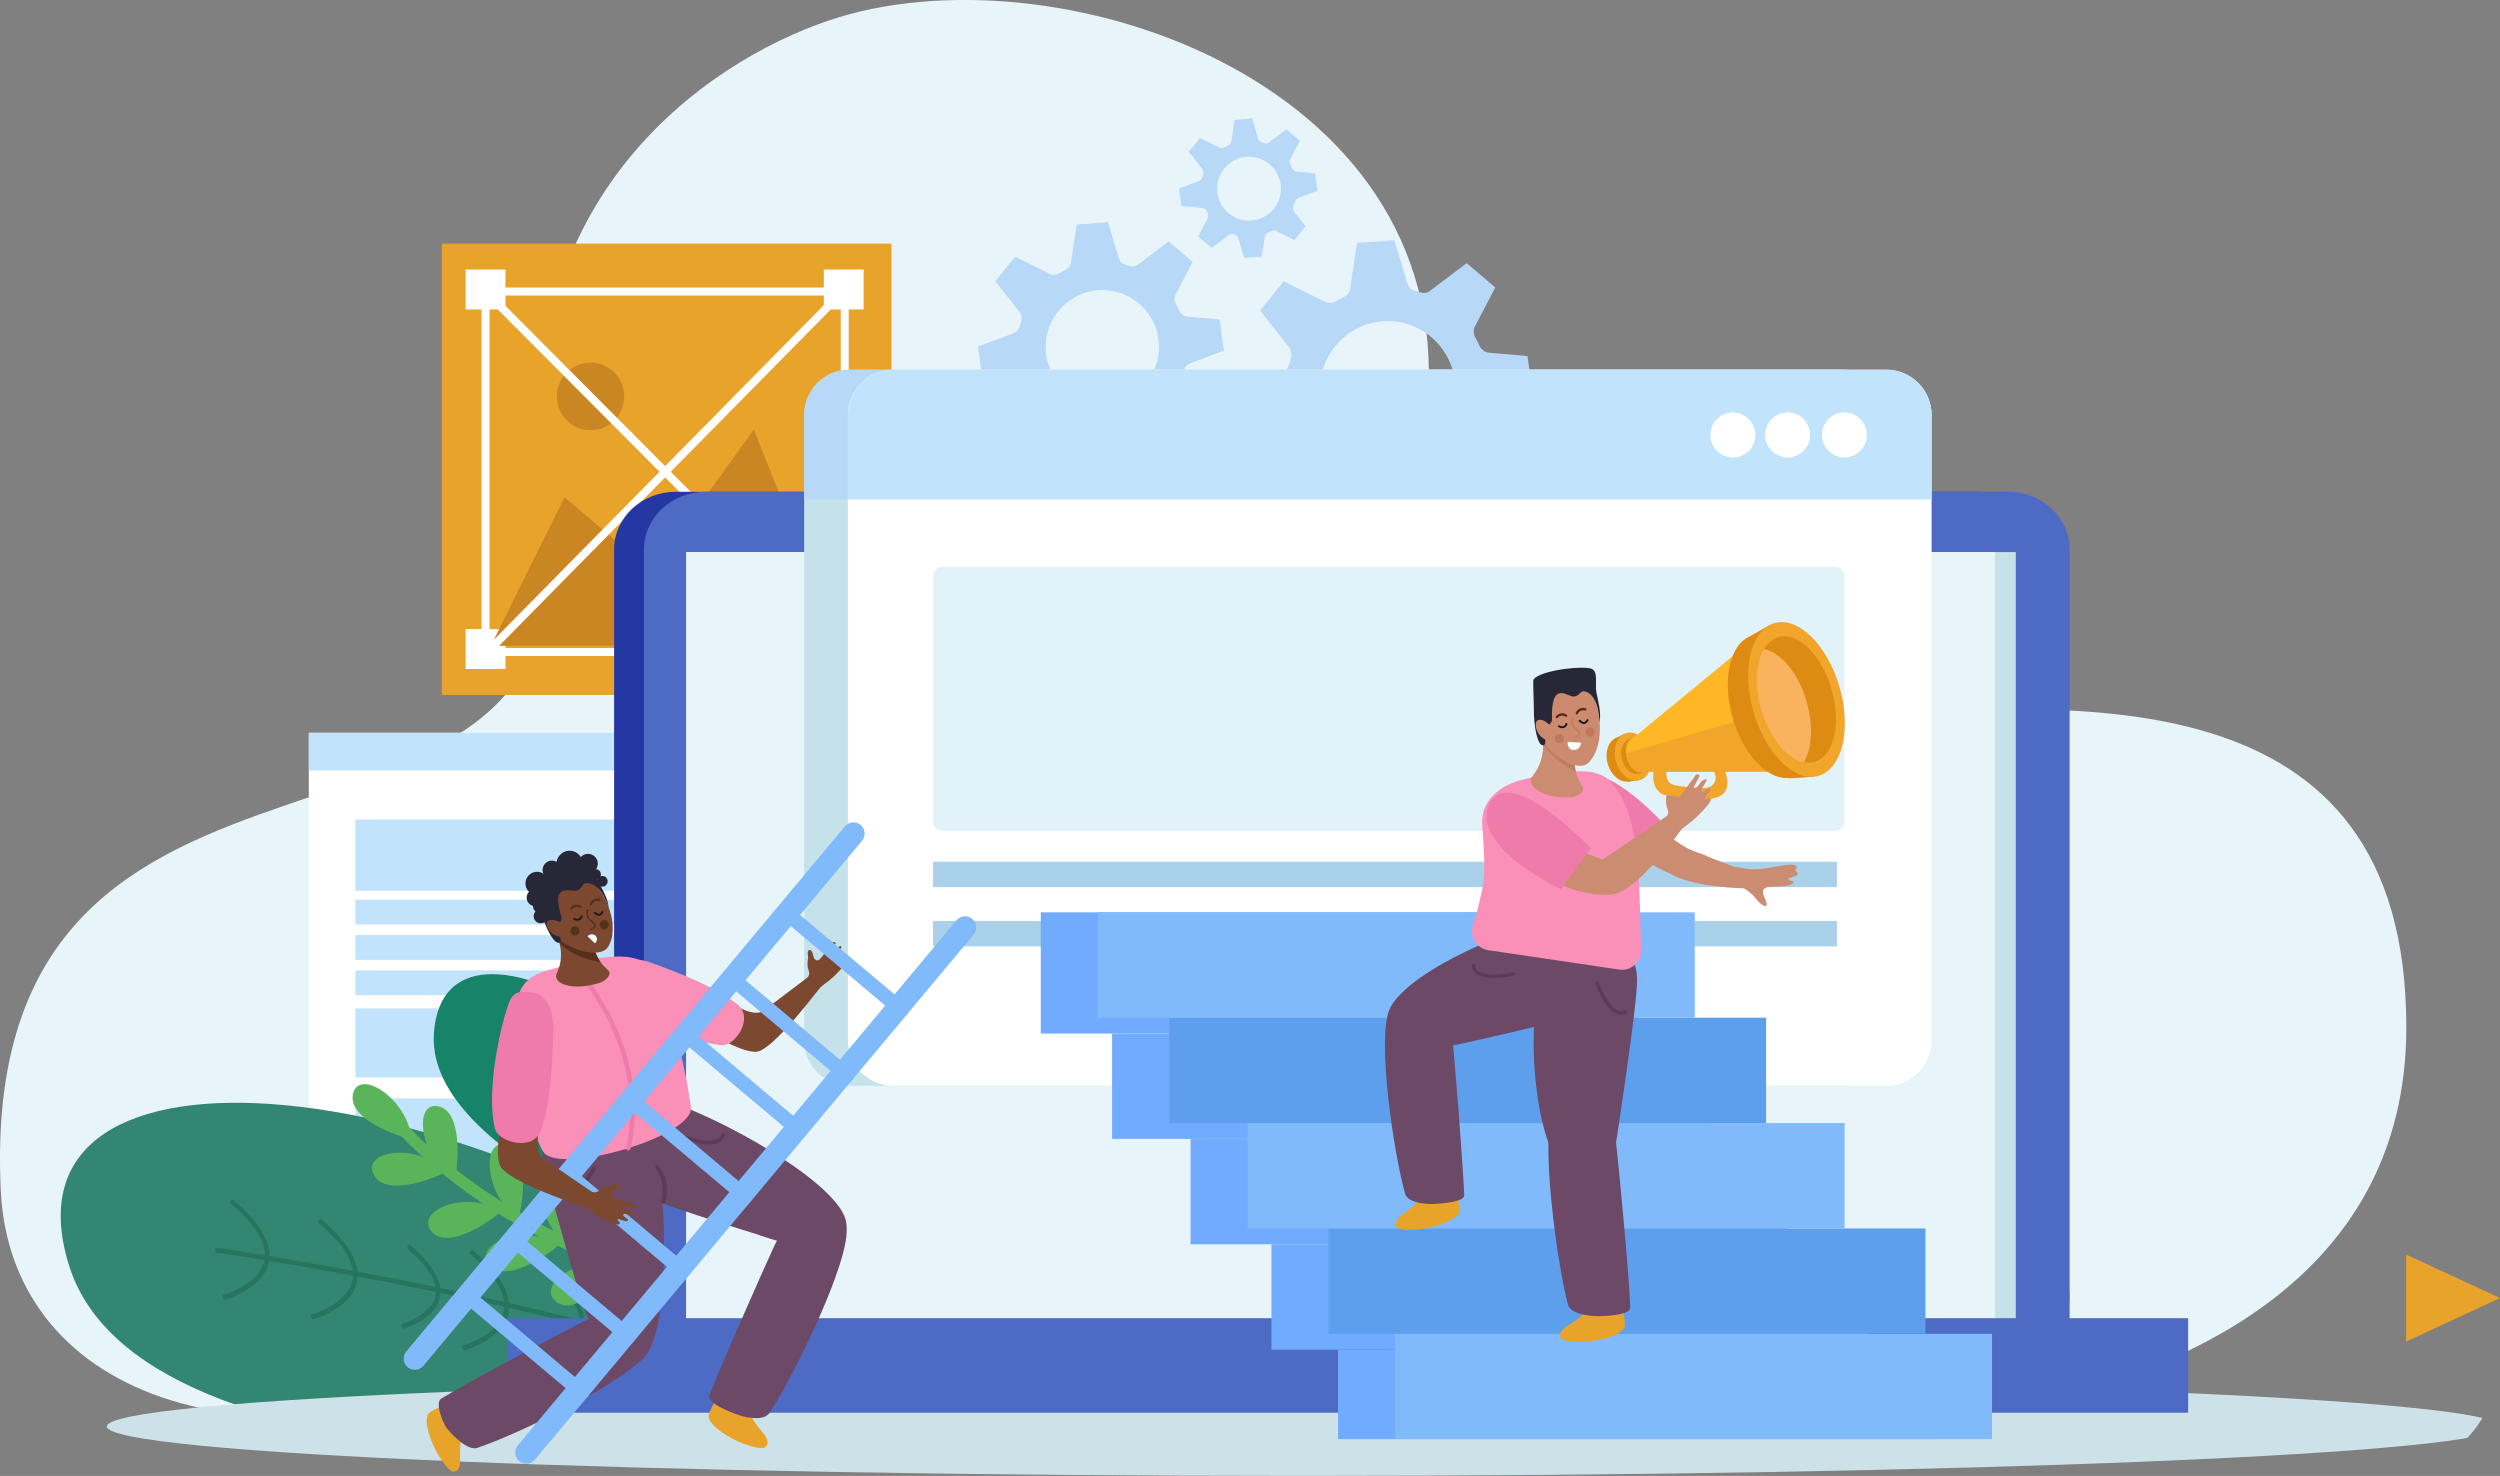 <svg width="415" height="245" viewBox="0 0 415 245" fill="none" xmlns="http://www.w3.org/2000/svg">
<rect x="0" y="0" width="415" height="245" fill="#808080" stroke="none"/>
<g clip-path="url(#clip0_11404_170136)">
<g clip-path="url(#clip1_11404_170136)">
<path d="M208.17 223.657C150.026 193.901 149.701 205.244 95.938 225.539C37.694 247.524 1.717 229.863 0.135 197.724C-4.276 108.118 100.82 154.094 90.441 84.659C82.793 33.5 117.196 10.293 137.582 3.398C174.408 -9.059 240.962 12.855 237.022 66.442C235.035 93.485 218.029 108.063 251.441 119.707C262.067 123.411 280.15 121.61 300.1 119.809C345.037 115.753 399.448 111.699 399.448 170.543C399.448 254.663 248.274 244.181 208.17 223.657Z" fill="#E7F4FA"/>
<path d="M338.464 52.285V52.268C338.553 52.194 338.612 52.138 338.612 52.138C338.612 52.138 338.563 52.188 338.464 52.285Z" fill="#CCCCCC"/>
<path d="M343.411 216.625C343.354 216.919 335.892 212.303 337.58 209.073C339.268 205.844 344.452 211.302 343.411 216.625Z" fill="#59B45A"/>
<path d="M349.399 223.093C350.277 223.372 351.51 223.172 353.071 222.496L352.893 222.172C351.152 222.926 349.888 223.052 349.141 222.558C347.902 221.735 348.415 219.439 348.419 219.417L348.01 219.355C347.987 219.456 347.446 221.893 348.884 222.848C349.04 222.948 349.212 223.034 349.399 223.093Z" fill="#116851"/>
<path d="M51.264 198.936H118.698V121.649H51.264V198.936Z" fill="white"/>
<path d="M51.264 127.908H118.698V121.649H51.264V127.908Z" fill="#C1E3FB"/>
<path d="M113.246 125.007C113.246 125.81 113.825 126.457 114.536 126.457C115.252 126.457 115.827 125.81 115.827 125.007C115.827 124.206 115.252 123.558 114.536 123.558C113.825 123.558 113.246 124.206 113.246 125.007Z" fill="#F5F9FC"/>
<path d="M109.369 125.007C109.369 125.81 109.944 126.457 110.659 126.457C111.375 126.457 111.95 125.81 111.95 125.007C111.95 124.206 111.375 123.558 110.659 123.558C109.944 123.558 109.369 124.206 109.369 125.007Z" fill="#F5F9FC"/>
<path d="M105.492 125.007C105.492 125.81 106.063 126.457 106.778 126.457C107.498 126.457 108.078 125.81 108.078 125.007C108.078 124.206 107.498 123.558 106.778 123.558C106.063 123.558 105.492 124.206 105.492 125.007Z" fill="#F5F9FC"/>
<path d="M59.009 153.477H111.969V149.36H59.009V153.477Z" fill="#C1E3FB"/>
<path d="M59.009 147.875H111.969V136.047H59.009V147.875Z" fill="#C1E3FB"/>
<path d="M59.009 159.338H111.969V155.224H59.009V159.338Z" fill="#C1E3FB"/>
<path d="M59.009 165.203H111.969V161.083H59.009V165.203Z" fill="#C1E3FB"/>
<path d="M59.009 178.865H111.969V167.395H59.009V178.865Z" fill="#C1E3FB"/>
<path d="M59.009 193.795H111.969V182.331H59.009V193.795Z" fill="#C1E3FB"/>
<path d="M138.312 240.436C138.312 240.436 24.57 251.549 11.493 210.167C-1.583 168.784 78.656 176.156 138.293 222.925L138.312 240.436Z" fill="#338672"/>
<path d="M145.356 238.403C122.331 219.731 36.851 207.263 35.77 207.08L35.736 207.891C36.821 208.071 122.094 220.504 144.951 239.037L145.356 238.403Z" fill="#277461"/>
<path d="M84.43 215.836C84.005 213.271 81.951 210.44 78.295 207.391L77.881 208.02C82.047 211.502 84.016 214.605 83.729 217.241C83.249 221.596 76.763 223.37 76.702 223.39L76.955 224.188C77.241 224.109 83.948 222.263 84.477 217.424C84.537 216.909 84.52 216.382 84.43 215.836Z" fill="#277461"/>
<path d="M59.277 210.711C58.852 208.146 56.801 205.316 53.146 202.262L52.728 202.894C56.907 206.376 58.872 209.48 58.578 212.111C58.103 216.465 51.616 218.247 51.548 218.265L51.806 219.061C52.097 218.986 58.804 217.14 59.333 212.299C59.387 211.781 59.366 211.252 59.277 210.711Z" fill="#277461"/>
<path d="M44.662 207.442C44.238 204.877 42.174 202.047 38.524 198.998L38.104 199.626C42.279 203.104 44.244 206.214 43.956 208.845C43.476 213.2 36.988 214.98 36.925 214.994L37.187 215.789C37.468 215.715 44.17 213.873 44.705 209.031C44.764 208.514 44.752 207.987 44.662 207.442Z" fill="#277461"/>
<path d="M73.04 213.603C72.685 211.46 70.969 209.098 67.929 206.556L67.516 207.187C70.944 210.05 72.575 212.605 72.33 214.759C71.94 218.314 66.603 219.79 66.549 219.803L66.805 220.596C67.044 220.536 72.638 218.997 73.079 214.944C73.133 214.509 73.115 214.06 73.04 213.603Z" fill="#277461"/>
<path d="M96.948 218.669C96.523 216.104 94.463 213.274 90.813 210.225L90.39 210.854C94.567 214.328 96.528 217.433 96.24 220.069C95.765 224.42 89.276 226.206 89.21 226.221L89.472 227.018C89.759 226.945 96.46 225.098 96.995 220.26C97.054 219.742 97.036 219.21 96.948 218.669Z" fill="#277461"/>
<path d="M108.801 210.576C108.378 208.014 106.322 205.177 102.671 202.126L102.252 202.754C106.422 206.238 108.392 209.346 108.099 211.975C107.623 216.33 101.14 218.107 101.073 218.127L101.331 218.922C101.609 218.851 108.319 217.005 108.849 212.164C108.908 211.646 108.89 211.117 108.801 210.576Z" fill="#178369"/>
<path d="M119.752 214.302C119.446 212.448 117.965 210.407 115.339 208.219L114.924 208.852C117.853 211.286 119.23 213.457 119.035 215.276C118.704 218.299 114.153 219.545 114.109 219.558L114.372 220.355C114.573 220.304 119.4 218.974 119.785 215.467C119.822 215.09 119.818 214.697 119.752 214.302Z" fill="#178369"/>
<path d="M140.558 215.128C91.707 219.241 64.942 186.813 64.676 186.487L66.165 185.227C66.425 185.547 92.573 217.167 140.371 213.14L140.558 215.128Z" fill="#59B45A"/>
<path d="M68.341 189.002C68.387 189.387 57.825 186.355 58.565 181.767C59.305 177.179 67.511 182.062 68.341 189.002Z" fill="#59B45A"/>
<path d="M74.04 194.408C74.313 194.679 64.372 199.18 62.099 195.108C59.826 191.037 69.113 189.518 74.04 194.408Z" fill="#59B45A"/>
<path d="M83.146 200.998C83.471 201.198 74.844 207.944 71.725 204.506C68.606 201.066 77.269 197.388 83.146 200.998Z" fill="#59B45A"/>
<path d="M92.739 206.56C93.064 206.758 84.437 213.504 81.318 210.066C78.199 206.627 86.863 202.948 92.739 206.56Z" fill="#59B45A"/>
<path d="M102.781 210.158C103.142 210.28 96.21 218.837 92.436 216.18C88.665 213.522 96.292 207.958 102.781 210.158Z" fill="#59B45A"/>
<path d="M113.482 213.268C113.842 213.39 106.909 221.947 103.136 219.289C99.364 216.631 106.992 211.067 113.482 213.268Z" fill="#59B45A"/>
<path d="M122.639 214.323C123.014 214.359 118.156 224.322 113.91 222.593C109.665 220.864 115.854 213.665 122.639 214.323Z" fill="#59B45A"/>
<path d="M75.414 195.734C75.74 195.934 77.343 184.873 72.931 183.686C68.52 182.496 69.538 192.125 75.414 195.734Z" fill="#59B45A"/>
<path d="M85.963 202.276C86.276 202.496 88.53 191.565 84.191 190.107C79.854 188.648 80.304 198.312 85.963 202.276Z" fill="#59B45A"/>
<path d="M94.992 207.259C95.318 207.459 96.922 196.399 92.51 195.21C88.097 194.022 89.115 203.649 94.992 207.259Z" fill="#59B45A"/>
<path d="M106.681 211.471C107.029 211.628 107.243 200.427 102.727 199.823C98.212 199.217 100.415 208.651 106.681 211.471Z" fill="#59B45A"/>
<path d="M117.013 213.694C117.37 213.825 116.811 202.624 112.27 202.348C107.73 202.071 110.575 211.332 117.013 213.694Z" fill="#59B45A"/>
<path d="M129.498 212.398C129.498 212.398 70.537 194.702 72.022 171.613C73.507 148.525 112.155 168.516 132.882 203.752L129.498 212.398Z" fill="#178369"/>
<path d="M139.562 218.434C130.362 202.204 84.016 175.655 83.427 175.293L83.225 175.751C83.816 176.113 130.05 202.592 139.183 218.703L139.562 218.434Z" fill="#116851"/>
<path d="M109.811 191.908C110.143 190.33 109.585 188.21 108.144 185.584L107.76 185.849C109.401 188.844 109.847 191.1 109.084 192.551C107.82 194.944 103.639 194.424 103.598 194.42L103.565 194.94C103.75 194.963 108.077 195.494 109.479 192.834C109.631 192.551 109.74 192.243 109.811 191.908Z" fill="#116851"/>
<path d="M96.308 182.974C96.64 181.395 96.084 179.277 94.645 176.649L94.258 176.914C95.906 179.913 96.35 182.169 95.585 183.614C94.323 186.009 90.138 185.493 90.096 185.487L90.065 186.006C90.252 186.032 94.578 186.565 95.982 183.902C96.131 183.617 96.238 183.307 96.308 182.974Z" fill="#116851"/>
<path d="M88.528 177.615C88.861 176.036 88.297 173.915 86.859 171.291L86.473 171.552C88.12 174.549 88.562 176.807 87.8 178.255C86.535 180.649 82.351 180.131 82.311 180.124L82.285 180.644C82.465 180.668 86.787 181.201 88.194 178.54C88.346 178.256 88.457 177.95 88.528 177.615Z" fill="#116851"/>
<path d="M103.676 187.911C103.955 186.592 103.488 184.823 102.291 182.636L101.907 182.901C103.258 185.366 103.631 187.225 103.002 188.407C101.971 190.363 98.526 189.943 98.491 189.938L98.462 190.455C98.614 190.478 102.223 190.923 103.397 188.693C103.526 188.454 103.617 188.192 103.676 187.911Z" fill="#116851"/>
<path d="M116.465 196.517C116.798 194.939 116.237 192.818 114.798 190.194L114.41 190.456C116.059 193.451 116.501 195.705 115.737 197.155C114.476 199.549 110.29 199.033 110.248 199.026L110.221 199.547C110.405 199.574 114.728 200.104 116.133 197.444C116.285 197.16 116.395 196.85 116.465 196.517Z" fill="#116851"/>
<path d="M124.451 201.238C124.783 199.662 124.226 197.538 122.788 194.913L122.401 195.175C124.045 198.173 124.49 200.432 123.724 201.877C122.464 204.271 118.282 203.753 118.239 203.748L118.21 204.268C118.387 204.294 122.716 204.826 124.12 202.163C124.271 201.88 124.381 201.571 124.451 201.238Z" fill="#116851"/>
<path d="M129.991 205.986C130.232 204.846 129.83 203.319 128.795 201.434L128.41 201.7C129.566 203.799 129.879 205.376 129.353 206.377C128.477 208.04 125.543 207.675 125.514 207.672L125.487 208.194C125.616 208.212 128.731 208.595 129.748 206.666C129.854 206.458 129.941 206.23 129.991 205.986Z" fill="#116851"/>
<path d="M147.987 115.361H73.332V40.434H147.987V115.361Z" fill="#E8A32B"/>
<path d="M81.261 107.57H139.564V49.055H81.261V107.57ZM140.885 108.896H79.939V47.728H140.885V108.896Z" fill="white"/>
<path d="M83.903 51.375H77.296V44.744H83.903V51.375Z" fill="white"/>
<path d="M143.362 51.375H136.756V44.744H143.362V51.375Z" fill="white"/>
<path d="M77.296 111.051H83.903V104.42H77.296V111.051Z" fill="white"/>
<path d="M136.756 104.42V111.051H143.362V104.42H136.756Z" fill="white"/>
<path d="M81.483 107.207L93.703 82.536L108.187 94.799L125.144 71.296L139.341 107.207H81.483Z" fill="#CA8623"/>
<path d="M103.621 65.808C103.621 68.908 101.117 71.42 98.029 71.42C94.94 71.42 92.437 68.908 92.437 65.808C92.437 62.708 94.94 60.196 98.029 60.196C101.117 60.196 103.621 62.708 103.621 65.808Z" fill="#CA8623"/>
<path d="M139.757 108.703L80.133 48.861L81.067 47.923L140.692 107.765L139.757 108.703Z" fill="white"/>
<path d="M81.228 108.857L80.289 107.925L139.595 47.767L140.535 48.699L81.228 108.857Z" fill="white"/>
<path d="M415.003 236.789C415.003 241.324 326.07 245 216.367 245C106.663 245 17.73 241.324 17.73 236.789C17.73 232.253 106.663 228.576 216.367 228.576C326.07 228.576 415.003 232.253 415.003 236.789Z" fill="#CDE1E8"/>
<path d="M240.267 69.77C236.461 76.861 226.917 77.859 221.735 71.707C218.839 68.271 218.318 63.255 220.445 59.293C224.252 52.202 233.796 51.203 238.978 57.355C241.874 60.791 242.394 65.807 240.267 69.77ZM248.215 47.722L243.472 43.68L237.353 48.301C236.895 48.646 236.301 48.719 235.758 48.539C235.456 48.438 235.15 48.347 234.843 48.264C234.286 48.114 233.836 47.705 233.669 47.152L231.471 39.873L225.265 40.327L224.141 47.842C224.042 48.503 223.606 49.047 223.006 49.34C222.607 49.535 222.216 49.747 221.83 49.974C221.243 50.323 220.528 50.38 219.916 50.075L213.104 46.689L209.183 51.539L213.899 57.541C214.34 58.104 214.501 58.85 214.288 59.534C214.198 59.818 214.118 60.104 214.043 60.392C213.869 61.078 213.347 61.622 212.685 61.87L205.758 64.46L206.596 70.648L213.561 71.256C214.414 71.329 215.172 71.83 215.575 72.589L215.683 72.79C216.093 73.535 216.099 74.437 215.706 75.192L212.498 81.34L217.241 85.383L223.204 80.879C223.76 80.46 224.478 80.373 225.141 80.581L225.174 80.591C225.851 80.803 226.396 81.311 226.601 81.992L228.674 88.856L234.88 88.402L235.916 81.475C236.016 80.806 236.472 80.26 237.09 79.99C237.455 79.83 237.814 79.657 238.167 79.471C238.72 79.179 239.373 79.145 239.934 79.424L246.318 82.598L250.238 77.748L246.225 72.638C245.804 72.103 245.732 71.387 245.983 70.753C246.201 70.203 246.389 69.645 246.547 69.081C246.71 68.496 247.118 68.014 247.685 67.802L254.399 65.291L253.561 59.103L247.191 58.548C246.482 58.486 245.888 58.027 245.59 57.379C245.386 56.935 245.164 56.499 244.919 56.072C244.583 55.483 244.536 54.772 244.85 54.171L248.215 47.722Z" fill="#B7D9F7"/>
<path d="M191.309 61.974C188.114 67.924 180.107 68.761 175.759 63.6C173.329 60.717 172.892 56.508 174.677 53.184C177.871 47.234 185.879 46.396 190.228 51.557C192.657 54.441 193.094 58.649 191.309 61.974ZM197.977 43.475L193.998 40.083L188.863 43.961C188.48 44.25 187.981 44.311 187.526 44.16C187.271 44.076 187.015 43.999 186.758 43.93C186.29 43.804 185.913 43.46 185.772 42.996L183.928 36.889L178.721 37.269L177.778 43.575C177.695 44.129 177.328 44.587 176.826 44.833C176.491 44.996 176.162 45.174 175.839 45.365C175.346 45.657 174.746 45.705 174.233 45.449L168.516 42.608L165.227 46.677L169.183 51.714C169.554 52.186 169.69 52.811 169.51 53.385C169.435 53.624 169.367 53.864 169.305 54.105C169.158 54.681 168.721 55.137 168.166 55.345L162.353 57.519L163.056 62.711L168.9 63.221C169.616 63.283 170.252 63.703 170.59 64.339L170.682 64.508C171.025 65.133 171.031 65.891 170.7 66.523L168.008 71.683L171.988 75.074L176.992 71.295C177.458 70.945 178.061 70.871 178.617 71.045L178.644 71.054C179.213 71.232 179.67 71.658 179.842 72.229L181.581 77.988L186.788 77.609L187.658 71.795C187.742 71.234 188.124 70.777 188.643 70.549C188.949 70.415 189.25 70.27 189.547 70.114C190.011 69.869 190.559 69.841 191.029 70.074L196.386 72.738L199.674 68.668L196.307 64.381C195.954 63.932 195.894 63.331 196.105 62.799C196.287 62.338 196.445 61.87 196.577 61.396C196.714 60.905 197.057 60.501 197.533 60.322L203.166 58.216L202.463 53.023L197.118 52.557C196.524 52.506 196.025 52.121 195.775 51.577C195.604 51.205 195.417 50.839 195.212 50.481C194.93 49.986 194.891 49.391 195.154 48.885L197.977 43.475Z" fill="#B7D9F7"/>
<path d="M212.018 33.797C210.22 37.146 205.712 37.618 203.264 34.712C201.896 33.089 201.651 30.719 202.655 28.848C204.453 25.499 208.961 25.027 211.409 27.933C212.776 29.556 213.023 31.925 212.018 33.797ZM215.771 23.383L213.532 21.474L210.641 23.656C210.425 23.819 210.145 23.854 209.888 23.769C209.745 23.721 209.601 23.678 209.455 23.639C209.193 23.568 208.98 23.375 208.902 23.113L207.863 19.676L204.931 19.89L204.401 23.439C204.354 23.752 204.148 24.009 203.864 24.147C203.677 24.239 203.491 24.339 203.31 24.446C203.031 24.611 202.694 24.638 202.405 24.495L199.187 22.895L197.335 25.186L199.562 28.021C199.771 28.286 199.848 28.64 199.746 28.962C199.704 29.096 199.666 29.231 199.631 29.368C199.548 29.691 199.301 29.948 198.99 30.065L195.718 31.289L196.113 34.212L199.403 34.499C199.806 34.533 200.164 34.77 200.354 35.128L200.406 35.223C200.599 35.575 200.603 36.002 200.416 36.358L198.901 39.262L201.141 41.171L203.958 39.044C204.22 38.846 204.56 38.805 204.873 38.904L204.889 38.908C205.208 39.008 205.466 39.248 205.563 39.57L206.542 42.812L209.473 42.598L209.963 39.326C210.01 39.01 210.225 38.752 210.517 38.624C210.689 38.549 210.859 38.467 211.026 38.379C211.288 38.241 211.595 38.225 211.86 38.357L214.875 39.856L216.727 37.565L214.832 35.151C214.633 34.898 214.599 34.561 214.718 34.262C214.821 34.002 214.909 33.739 214.984 33.471C215.061 33.195 215.254 32.968 215.521 32.867L218.693 31.681L218.297 28.758L215.288 28.496C214.954 28.466 214.673 28.25 214.532 27.944C214.435 27.735 214.33 27.529 214.215 27.327C214.056 27.049 214.034 26.713 214.182 26.428L215.771 23.383Z" fill="#B7D9F7"/>
<path d="M399.418 208.248V222.701L415.003 215.474L399.418 208.248Z" fill="#E8A32B"/>
<path d="M337.865 218.76C337.865 223.637 333.617 227.594 328.392 227.594H112.159C106.923 227.594 102.681 223.637 102.681 218.76V91.219C102.681 86.34 106.923 82.379 112.159 82.379H328.392C333.617 82.379 337.865 86.34 337.865 91.219V218.76Z" fill="#2537A2"/>
<path d="M328.393 228.336H112.159C106.524 228.336 101.941 224.038 101.941 218.76V91.219C101.941 85.934 106.524 81.636 112.159 81.636H328.393C334.022 81.636 338.605 85.934 338.605 91.219V218.76C338.605 224.038 334.022 228.336 328.393 228.336Z" fill="#2537A2"/>
<path d="M342.818 218.76C342.818 223.637 338.57 227.594 333.345 227.594H117.111C111.875 227.594 107.633 223.637 107.633 218.76V91.219C107.633 86.34 111.875 82.379 117.111 82.379H333.345C338.57 82.379 342.818 86.34 342.818 91.219V218.76Z" fill="#4D6AC4"/>
<path d="M333.345 228.336H117.111C111.476 228.336 106.894 224.038 106.894 218.76V91.219C106.894 85.934 111.476 81.636 117.111 81.636H333.345C338.975 81.636 343.558 85.934 343.558 91.219V218.76C343.558 224.038 338.975 228.336 333.345 228.336Z" fill="#4D6AC4"/>
<path d="M334.622 220.186H113.908V91.639H334.622V220.186Z" fill="#C5E1EA"/>
<path d="M331.179 220.186H113.908V91.639H331.179V220.186Z" fill="#E7F4FA"/>
<path d="M362.473 233.771H84.981V219.561H362.473V233.771Z" fill="#4D6AC4"/>
<path d="M363.23 234.514H84.223V218.818H363.23V234.514Z" fill="#4D6AC4"/>
<path d="M133.49 172.687C133.49 176.851 136.841 180.229 140.99 180.229H305.873C310.026 180.229 313.385 176.851 313.385 172.687V68.912C313.385 64.748 310.026 61.372 305.873 61.372H140.99C136.841 61.372 133.49 64.748 133.49 68.912V172.687Z" fill="#C5E1EA"/>
<path d="M140.99 61.371H305.873C310.026 61.371 313.385 64.748 313.385 68.911V82.908H133.49V68.911C133.49 64.748 136.841 61.371 140.99 61.371Z" fill="#B7D9F7"/>
<path d="M295.176 72.214C295.176 74.27 296.842 75.947 298.909 75.947C300.967 75.947 302.636 74.27 302.636 72.214C302.636 70.135 300.967 68.467 298.909 68.467C296.842 68.467 295.176 70.135 295.176 72.214Z" fill="white"/>
<path d="M285.751 72.214C285.751 74.27 287.426 75.947 289.491 75.947C291.545 75.947 293.219 74.27 293.219 72.214C293.219 70.135 291.545 68.467 289.491 68.467C287.426 68.467 285.751 70.135 285.751 72.214Z" fill="white"/>
<path d="M276.665 72.214C276.665 74.27 278.332 75.947 280.398 75.947C282.452 75.947 284.121 74.27 284.121 72.214C284.121 70.135 282.452 68.467 280.398 68.467C278.332 68.467 276.665 70.135 276.665 72.214Z" fill="white"/>
<path d="M140.753 172.687C140.753 176.851 144.106 180.229 148.253 180.229H313.136C317.29 180.229 320.648 176.851 320.648 172.687V68.912C320.648 64.748 317.29 61.372 313.136 61.372H148.253C144.106 61.372 140.753 64.748 140.753 68.912V172.687Z" fill="white"/>
<path d="M148.253 61.371H313.136C317.29 61.371 320.648 64.748 320.648 68.911V82.908H140.753V68.911C140.753 64.748 144.106 61.371 148.253 61.371Z" fill="#C1E3FB"/>
<path d="M302.439 72.214C302.439 74.27 304.107 75.947 306.173 75.947C308.232 75.947 309.9 74.27 309.9 72.214C309.9 70.135 308.232 68.467 306.173 68.467C304.107 68.467 302.439 70.135 302.439 72.214Z" fill="white"/>
<path d="M293.016 72.214C293.016 74.27 294.689 75.947 296.755 75.947C298.809 75.947 300.483 74.27 300.483 72.214C300.483 70.135 298.809 68.467 296.755 68.467C294.689 68.467 293.016 70.135 293.016 72.214Z" fill="white"/>
<path d="M283.929 72.214C283.929 74.27 285.596 75.947 287.661 75.947C289.716 75.947 291.384 74.27 291.384 72.214C291.384 70.135 289.716 68.467 287.661 68.467C285.596 68.467 283.929 70.135 283.929 72.214Z" fill="white"/>
<path d="M304.623 137.947H156.436C155.585 137.947 154.889 137.248 154.889 136.395V95.651C154.889 94.797 155.585 94.098 156.436 94.098H304.623C305.473 94.098 306.17 94.797 306.17 95.651V136.395C306.17 137.248 305.473 137.947 304.623 137.947Z" fill="#E1F3F9"/>
<path d="M304.939 147.264H154.889V143.05H304.939V147.264Z" fill="#A9D1EA"/>
<path d="M304.939 157.098H154.889V152.884H304.939V157.098Z" fill="#A9D1EA"/>
<path d="M321.203 238.9H222.114V224.034H321.203V238.9Z" fill="#70ABFF"/>
<path d="M310.149 224.035H211.06V206.546H310.149V224.035Z" fill="#70ABFF"/>
<path d="M296.727 206.545H197.637V189.055H296.727V206.545Z" fill="#70ABFF"/>
<path d="M283.699 189.055H184.609V171.564H283.699V189.055Z" fill="#70ABFF"/>
<path d="M271.855 171.564H172.766V151.452H271.855V171.564Z" fill="#70ABFF"/>
<path d="M330.677 238.9H231.589V221.41H330.677V238.9Z" fill="#80BAFA"/>
<path d="M319.624 221.41H220.535V203.921H319.624V221.41Z" fill="#5D9FED"/>
<path d="M306.202 203.92H207.112V186.43H306.202V203.92Z" fill="#80BAFA"/>
<path d="M293.173 186.432H194.084V168.941H293.173V186.432Z" fill="#5D9FED"/>
<path d="M281.33 168.941H182.241V151.452H281.33V168.941Z" fill="#80BAFA"/>
<path d="M269.142 215.65C269.142 215.65 269.945 219.676 269.664 220.335C268.829 222.295 261.897 223.4 259.418 222.377C259.073 222.233 258.67 221.651 259.288 220.795C259.907 219.939 263.706 218.498 263.264 216.841C262.822 215.185 269.142 215.65 269.142 215.65Z" fill="#E8A32B"/>
<path d="M268.34 189.206C268.34 189.206 271.861 166.318 271.758 162.505C271.606 156.903 266.711 153.895 260.403 155.129C252.091 156.756 253.142 190.821 260.675 195.082C266.554 198.408 268.34 189.206 268.34 189.206Z" fill="#6C4967"/>
<path d="M260.274 216.531C258.428 209.655 255.456 187.905 258.032 183.011C260.817 177.718 267.468 182.265 268.316 190.096C268.866 195.173 270.497 212.387 270.616 217.085C270.644 218.225 267.129 218.457 265.346 218.48C265.303 218.48 260.807 218.518 260.274 216.531Z" fill="#6C4967"/>
<path d="M241.407 196.501C241.407 196.501 242.509 200.456 242.279 201.134C241.592 203.152 234.762 204.777 232.215 203.942C231.859 203.826 231.415 203.276 231.966 202.376C232.518 201.476 236.2 199.751 235.634 198.134C235.07 196.515 241.407 196.501 241.407 196.501Z" fill="#E8A32B"/>
<path d="M243.158 173.132C243.158 173.132 259.606 169.551 262.918 168.115C267.786 166.006 269.287 156.387 264.78 152.256C261.681 149.416 228.791 161.398 230.396 169.795C231.603 176.111 243.158 173.132 243.158 173.132Z" fill="#6C4967"/>
<path d="M233.254 198.159C231.433 191.867 228.387 171.896 230.777 167.325C233.361 162.386 239.981 162.93 240.868 170.126C241.442 174.789 242.903 194.106 243.064 198.431C243.103 199.48 239.505 199.799 237.815 199.861C237.773 199.863 233.781 199.978 233.254 198.159Z" fill="#6C4967"/>
<path d="M264.812 163.21C265.49 164.978 267.379 169.354 269.915 168.296C270.254 168.156 270.101 167.593 269.755 167.737C267.651 168.615 265.94 164.54 265.369 163.051C265.236 162.704 264.677 162.859 264.812 163.21Z" fill="#5B3C58"/>
<path d="M251.288 161.98C249.435 162.344 244.739 163.068 244.281 160.35C244.22 159.986 244.775 159.817 244.838 160.188C245.216 162.442 249.565 161.729 251.127 161.421C251.488 161.35 251.655 161.908 251.288 161.98Z" fill="#5B3C58"/>
<path d="M279.349 145.938C279.349 145.938 270.286 142.572 268.294 138.153C266.302 133.734 269.679 131.294 269.679 131.294C269.679 131.294 276.805 140.193 282.072 141.637C287.34 143.083 279.349 145.938 279.349 145.938Z" fill="#CC8C71"/>
<path d="M264.33 128.49C264.33 128.49 263.429 128.295 263.43 132.916C263.432 138.638 272.296 143.301 272.296 143.301L277.937 138.688C277.937 138.688 270.157 129.355 264.33 128.49Z" fill="#EF7BAB"/>
<path d="M277.943 145.341C281.407 147.301 289.704 147.477 289.704 147.477L289.501 144.521L279.103 140.512C279.103 140.512 274.48 143.377 277.943 145.341Z" fill="#CC8C71"/>
<path d="M292.652 144.205C293.99 144.038 295.305 143.718 296.645 143.579C297.022 143.54 297.404 143.514 297.777 143.579C297.917 143.603 298.061 143.643 298.166 143.739C298.271 143.836 298.321 144.004 298.248 144.127C298.177 144.246 298.003 144.309 297.998 144.449C297.992 144.637 298.276 144.669 298.391 144.818C298.485 144.939 298.44 145.127 298.335 145.238C298.23 145.349 298.079 145.405 297.935 145.455C297.559 145.587 297.183 145.72 296.808 145.853C296.939 146.035 297.139 146.166 297.358 146.214C297.45 146.233 297.548 146.239 297.632 146.285C297.716 146.329 297.781 146.429 297.747 146.519L297.632 146.636C297.052 147.01 296.343 147.121 295.653 147.15C294.965 147.179 294.271 147.136 293.589 147.238C293.269 147.287 292.922 147.39 292.751 147.667C292.542 148.006 292.688 148.444 292.838 148.814C292.959 149.11 293.078 149.407 293.199 149.705C293.291 149.931 293.354 150.252 293.14 150.371C293.013 150.441 292.853 150.389 292.723 150.323C292.08 149.995 291.657 149.364 291.174 148.825C290.288 147.838 289.117 147.112 287.84 146.758C287.736 146.73 287.627 146.702 287.536 146.641C287.409 146.554 287.333 146.411 287.274 146.269C287.037 145.704 286.995 145.06 287.156 144.468C287.18 144.377 287.211 144.284 287.275 144.213C287.35 144.129 287.46 144.089 287.568 144.057C288.41 143.805 289.004 144.082 289.826 144.214C290.76 144.362 291.716 144.322 292.652 144.205Z" fill="#CC8C71"/>
<path d="M254.438 129.015C254.438 129.015 259.337 127.639 264.262 128.154C264.262 128.154 266.137 128.666 266.616 129.095C270.642 132.688 271.883 138.623 272.237 150.605C272.299 152.7 272.368 155.5 272.421 157.737C272.467 159.708 270.734 161.24 268.791 160.951L260.273 159.687C256.749 159.164 252.284 158.519 247.06 157.736C245.083 157.441 243.894 155.411 244.539 153.512C244.888 152.487 245.261 151.162 245.645 149.452C246.266 146.673 246.745 145.677 246.061 137.155C245.57 131.049 252.363 129.531 252.363 129.531L254.438 129.015Z" fill="#FA8FB8"/>
<path d="M272.14 125.291C272.718 127.291 272.011 129.254 270.562 129.675C269.113 130.097 267.47 128.818 266.892 126.819C266.314 124.819 267.02 122.856 268.469 122.434C269.918 122.012 271.561 123.292 272.14 125.291Z" fill="#DD8B12"/>
<path d="M268.025 122.623L269.638 121.807L271.916 129.572L270.273 129.76L269.83 129.433L268.025 122.623Z" fill="#DD8B12"/>
<path d="M273.929 124.77C274.554 126.93 273.79 129.051 272.225 129.507C270.659 129.962 268.885 128.58 268.26 126.42C267.636 124.26 268.399 122.139 269.964 121.683C271.529 121.227 273.305 122.609 273.929 124.77Z" fill="#F1A52B"/>
<path d="M273.424 124.976C273.852 126.567 273.265 128.112 272.111 128.425C270.958 128.738 269.676 127.701 269.246 126.11C268.819 124.518 269.405 122.974 270.559 122.661C271.711 122.347 272.995 123.385 273.424 124.976Z" fill="#DD8B12"/>
<path d="M296.514 128.087L289.422 107.431L271.133 122.493L271.139 122.517C270.145 122.777 269.667 124.245 270.071 125.796C270.473 127.347 271.606 128.394 272.599 128.134L272.696 128.1L272.698 128.108L296.514 128.087Z" fill="#FFB725"/>
<path d="M276.776 126.859C276.782 126.945 276.775 127.03 276.755 127.114C276.63 127.644 276.226 129.795 277.725 130.251C279 130.638 281.414 130.743 282.712 130.836C283.432 130.889 284.297 130.553 284.601 129.894C284.842 129.371 284.946 128.694 284.34 127.778C284.016 127.289 284.252 126.626 284.814 126.462L284.888 126.44C285.289 126.323 285.715 126.51 285.902 126.886C286.504 128.107 287.528 130.759 285.801 131.976C283.481 133.61 276.857 132.06 276.076 131.868L275.901 131.804C275.445 131.575 273.634 130.388 274.835 126.466C276.322 121.613 276.716 126.006 276.776 126.859Z" fill="#F1A52B"/>
<path d="M272.599 128.134L272.696 128.1L272.698 128.108L296.514 128.087L293.149 118.285L269.944 125.04C269.964 125.287 270.004 125.54 270.071 125.796C270.474 127.347 271.606 128.394 272.599 128.134Z" fill="#F1A52B"/>
<path d="M300.849 115.345C302.721 121.824 301.28 127.938 297.631 129C293.982 130.062 289.505 125.671 287.633 119.193C285.761 112.714 287.201 106.6 290.851 105.538C294.5 104.476 298.976 108.867 300.849 115.345Z" fill="#DD8B12"/>
<path d="M289.74 106.057L293.738 103.771L301.096 128.935L296.901 129.213L295.696 128.086L289.74 106.057Z" fill="#DD8B12"/>
<path d="M305.355 114.035C307.377 121.033 305.82 127.638 301.878 128.786C297.935 129.933 293.1 125.19 291.077 118.19C289.054 111.192 290.61 104.587 294.553 103.439C298.496 102.291 303.332 107.035 305.355 114.035Z" fill="#F1A52B"/>
<path d="M304.056 114.412C305.712 120.138 304.438 125.542 301.212 126.481C297.987 127.42 294.03 123.539 292.375 117.812C290.72 112.086 291.994 106.682 295.219 105.743C298.445 104.804 302.402 108.685 304.056 114.412Z" fill="#F9B35F"/>
<path d="M295.218 105.744C294.234 106.03 293.432 106.736 292.838 107.738C295.625 108.3 298.539 111.757 299.9 116.464C301.05 120.442 300.786 124.262 299.437 126.54C300.041 126.662 300.638 126.649 301.212 126.482C304.438 125.543 305.712 120.14 304.056 114.413C302.402 108.686 298.445 104.805 295.218 105.744Z" fill="#DD8B12"/>
<path d="M267.333 148.492C263.902 148.775 257.9 147.466 254.506 143.467C251.112 139.468 253.652 136.013 253.652 136.013C253.652 136.013 263.556 143.2 269.215 143.223C274.877 143.245 269.793 148.291 267.333 148.492Z" fill="#CC8C71"/>
<path d="M247.246 133.448C243.881 140.491 259.108 147.6 259.108 147.6L264.061 140.796C264.061 140.796 250.528 126.581 247.246 133.448Z" fill="#EF7BAB"/>
<path d="M266.42 148.219C270.508 150.643 280.718 135.425 280.718 135.425L277.499 134.908L266.027 142.702C266.027 142.702 263.132 146.269 266.42 148.219Z" fill="#CC8C71"/>
<path d="M276.918 134.887C276.929 134.532 276.723 134.143 276.647 133.802C276.495 133.123 276.568 132.427 276.653 131.745C276.7 131.365 276.354 130.51 276.777 130.26C277.47 129.849 277.66 131.429 277.823 131.752C277.972 132.048 278.282 132.305 278.608 132.244C278.823 132.203 278.989 132.037 279.134 131.871C279.591 131.345 279.959 130.75 280.359 130.179C280.568 129.882 280.793 129.604 281.019 129.322C281.188 129.111 281.331 128.762 281.545 128.604C281.714 128.479 282.004 128.493 282.099 128.709C282.183 128.903 282.018 129.028 281.933 129.185C281.742 129.538 281.56 129.896 281.382 130.254C281.343 130.333 281.114 130.666 281.155 130.756C281.355 131.189 281.98 130.303 282.086 130.168C282.351 129.827 282.64 129.48 283.069 129.345L283.239 129.349C283.316 129.403 283.294 129.521 283.259 129.607C283.051 130.116 282.663 130.537 282.467 131.051C282.434 131.134 282.412 131.238 282.47 131.305C282.705 131.578 283.231 131.087 283.418 130.942C283.535 130.85 283.691 130.747 283.82 130.822C283.904 130.871 283.936 130.982 283.92 131.079C283.904 131.176 283.85 131.26 283.797 131.343C283.643 131.585 283.501 131.853 283.317 132.073C283.228 132.18 282.938 132.472 283.055 132.622L283.155 132.666C283.29 132.675 283.411 132.589 283.53 132.526C283.649 132.462 283.807 132.419 283.913 132.503C284.046 132.607 284.002 132.818 283.931 132.97C283.674 133.518 283.22 133.972 282.817 134.415C282.387 134.889 281.936 135.342 281.463 135.776C280.838 136.35 280.177 136.887 279.487 137.382C278.886 137.814 278.167 138.269 277.391 138.205C277.172 138.186 276.959 138.123 276.751 138.056C276.477 137.966 276.201 137.864 275.967 137.696C275.732 137.529 275.538 137.286 275.484 137.001V136.883L275.576 136.767C275.868 136.515 276.175 136.278 276.427 135.986C276.674 135.7 276.871 135.336 276.918 134.887Z" fill="#CC8C71"/>
<path d="M275.901 131.805C275.901 131.805 277.448 132.239 278.608 132.244C279.768 132.249 277.921 130.896 277.921 130.896C277.921 130.896 276.844 129.533 276.236 129.525C275.631 129.516 275.901 131.805 275.901 131.805Z" fill="#F1A52B"/>
<path d="M255.833 120.835C255.833 120.835 262.022 123.267 261.583 123.777C261.142 124.286 261.6 125.513 261.454 126.614C261.299 127.808 261.848 129.179 262.658 130.528C263.224 131.473 261.848 132.297 260.724 132.356C255.88 132.609 253.19 130.278 254.425 128.788C257.203 125.441 255.833 120.835 255.833 120.835Z" fill="#CC8C71"/>
<path d="M261.454 126.614C261.6 125.514 261.142 124.286 261.583 123.778C262.022 123.268 255.345 120.645 255.345 120.645C255.345 120.645 256.223 121.956 256.147 123.717C257.9 125.931 259.979 127.244 261.607 128.229C261.464 127.715 261.398 127.046 261.454 126.614Z" fill="#BF7C64"/>
<path d="M263.453 113.85C265.672 116.273 266.779 123.669 263.644 126.648C261.922 128.284 256.94 125.535 255.061 121.138C254.816 120.566 254.47 117.453 256.269 114.379C257.079 112.986 261.146 111.331 263.453 113.85Z" fill="#CC8B6E"/>
<path d="M265.543 119.853C265.474 120.287 265.607 115.489 263.189 114.803C262.206 114.524 262.264 115.694 261.087 115.613C260.083 115.545 257.421 112.953 257.629 119.487C257.64 119.8 257.317 120.12 257.146 120.376C256.933 120.689 257.325 121.538 257.261 121.918C257.2 122.283 256.342 121.005 256.308 121.374C256.256 121.934 256.921 123.613 256.147 123.716C255.225 123.837 254.57 120.505 254.62 117.487C254.632 116.711 254.476 113.659 254.525 113.013C254.633 111.638 261.154 110.519 263.883 110.928C265.495 111.169 264.696 113.479 265.018 115.038C265.334 116.565 265.8 118.196 265.543 119.853Z" fill="#282738"/>
<path d="M258.013 121.159C258.013 121.159 256.446 119.165 255.37 119.512C254.291 119.862 255.269 123.01 257.401 122.912C259.529 122.813 258.504 121.707 258.013 121.159Z" fill="#CC8B6E"/>
<path d="M258.887 120.434L258.964 120.473C259.05 120.513 259.136 120.548 259.23 120.566C259.59 120.635 259.778 120.411 259.894 120.11C259.967 119.921 260.261 120.059 260.188 120.247C259.931 120.914 259.269 121.053 258.675 120.671C258.501 120.559 258.714 120.322 258.887 120.434Z" fill="#1E100C"/>
<path d="M262.375 119.551C262.451 119.641 262.554 119.723 262.659 119.781C262.999 119.971 263.219 119.77 263.38 119.464C263.473 119.284 263.768 119.42 263.674 119.601C263.485 119.961 263.179 120.271 262.726 120.148C262.482 120.082 262.267 119.914 262.106 119.729C261.971 119.575 262.24 119.398 262.375 119.551Z" fill="#1E100C"/>
<path d="M263.114 117.954C262.595 117.794 262.147 118.021 261.908 118.505C261.795 118.732 261.46 118.533 261.57 118.308C261.886 117.668 262.523 117.363 263.218 117.576C263.459 117.651 263.354 118.028 263.114 117.954Z" fill="#552B19"/>
<path d="M259.875 118.967C259.418 118.672 258.926 118.769 258.566 119.171C258.397 119.358 258.127 119.075 258.294 118.888C258.77 118.359 259.466 118.237 260.077 118.632C260.289 118.769 260.086 119.104 259.875 118.967Z" fill="#552B19"/>
<path d="M261.192 119.149C261.091 119.494 261.046 119.893 261.151 120.237C261.305 120.74 261.875 120.957 262.191 121.369C262.625 121.934 262.205 122.281 261.516 122.485C261.349 122.534 261.267 122.323 261.433 122.274C262.978 121.816 261.163 121.035 260.919 120.389C260.767 119.984 260.806 119.515 260.925 119.102C260.966 118.963 261.232 119.008 261.192 119.149Z" fill="#BF7C64"/>
<path d="M260.219 123.158C260.219 123.158 260.13 124.503 261.242 124.5C262.354 124.498 262.468 123.292 262.468 123.292L260.219 123.158Z" fill="#FAFFFF"/>
<path d="M258.117 122.831C258.254 123.228 258.687 123.437 259.082 123.299C259.477 123.161 259.686 122.728 259.548 122.33C259.411 121.934 258.979 121.724 258.583 121.862C258.188 122 257.979 122.434 258.117 122.831Z" fill="#C1775D"/>
<path d="M264.458 120.896C264.125 120.633 263.643 120.691 263.381 121.025C263.118 121.358 263.176 121.843 263.509 122.106C263.842 122.37 264.324 122.312 264.587 121.977C264.849 121.643 264.792 121.159 264.458 120.896Z" fill="#C1775D"/>
<path d="M116.363 170.688C117.084 170.911 123.934 175.547 126.19 174.408C127.825 173.584 126.653 167.851 126.653 167.851C126.653 167.851 124.692 169.405 119.525 165.023C115.171 161.331 116.363 170.688 116.363 170.688Z" fill="#7C4930"/>
<path d="M126.81 174.076C130.386 171.882 137.819 161.708 137.819 161.708L135.06 161.491L123.571 170.186C123.571 170.186 123.234 176.268 126.81 174.076Z" fill="#7C4930"/>
<path d="M134.332 161.598C134.344 161.304 134.177 160.979 134.117 160.695C133.997 160.13 134.064 159.553 134.141 158.988C134.184 158.673 133.904 157.96 134.257 157.755C134.837 157.422 134.981 158.735 135.113 159.005C135.234 159.252 135.488 159.468 135.76 159.421C135.937 159.389 136.078 159.252 136.199 159.116C136.584 158.684 136.895 158.193 137.233 157.723C137.409 157.479 137.598 157.25 137.789 157.017C137.93 156.843 138.052 156.555 138.231 156.426C138.373 156.325 138.614 156.339 138.69 156.52C138.759 156.681 138.62 156.783 138.548 156.913C138.386 157.203 138.232 157.498 138.081 157.795C138.048 157.86 137.854 158.134 137.888 158.209C138.049 158.571 138.577 157.842 138.666 157.73C138.888 157.45 139.132 157.164 139.489 157.056L139.63 157.062C139.694 157.106 139.675 157.203 139.645 157.276C139.467 157.696 139.142 158.041 138.974 158.466L138.974 158.679C139.167 158.906 139.609 158.504 139.764 158.385C139.863 158.31 139.993 158.226 140.099 158.29C140.169 158.33 140.194 158.424 140.179 158.503C140.166 158.584 140.12 158.654 140.076 158.721C139.944 158.922 139.824 159.141 139.67 159.324C139.595 159.411 139.352 159.651 139.447 159.777L139.53 159.814C139.641 159.822 139.742 159.753 139.842 159.701C139.942 159.65 140.073 159.616 140.16 159.686C140.27 159.773 140.232 159.947 140.172 160.074C139.952 160.525 139.571 160.899 139.233 161.263C138.871 161.652 138.492 162.024 138.096 162.379C137.354 163.046 136.465 163.556 135.787 164.287C135.684 164.397 135.584 164.513 135.458 164.594C135.218 164.747 134.912 164.755 134.633 164.705C134.107 164.61 133.593 164.286 133.341 163.805C133.261 163.652 133.075 163.353 133.149 163.195C133.203 163.08 133.42 162.966 133.517 162.883C133.656 162.764 133.793 162.643 133.914 162.506C134.121 162.271 134.288 161.971 134.332 161.598Z" fill="#7C4930"/>
<path d="M108.207 159.854C105.46 158.854 102.49 158.933 101.514 161.254C100.96 162.571 102.036 165.231 103.464 166.446C106.21 168.78 113.615 172.907 119.782 173.493C122.041 173.708 125.366 168.874 122.234 166.562C118.123 163.528 112.077 161.262 108.207 159.854Z" fill="#FA8FB8"/>
<path d="M75.183 232.619C75.183 232.619 71.481 234.119 71.096 234.702C69.951 236.436 72.769 242.703 74.928 244.182C75.23 244.39 75.919 244.406 76.284 243.442C76.648 242.478 75.783 238.594 77.366 238.069C78.949 237.543 75.183 232.619 75.183 232.619Z" fill="#E8A32B"/>
<path d="M96.366 215.433C96.366 215.433 91.169 197.753 90.382 193.87C87.98 182.018 99.626 181.526 105.983 183.58C110.354 184.992 112.624 221.11 106.457 225.789C100.863 230.033 96.366 215.433 96.366 215.433Z" fill="#6C4967"/>
<path d="M79.22 240.351C85.797 238.177 105.064 228.953 107.661 224.221C110.469 219.106 103.21 216.098 96.391 219.6C91.972 221.87 77.108 229.761 73.227 232.182C72.285 232.77 73.211 235.601 74.147 237.073C74.17 237.11 77.319 240.979 79.22 240.351Z" fill="#6C4967"/>
<path d="M119.606 230.866C119.606 230.866 117.566 234.428 117.624 235.143C117.794 237.269 124.019 240.533 126.695 240.354C127.068 240.329 127.634 239.905 127.32 238.896C127.006 237.886 123.858 235.305 124.803 233.875C125.749 232.445 119.606 230.866 119.606 230.866Z" fill="#E8A32B"/>
<path d="M125.7 204.906C125.7 204.906 106.396 199.026 103.066 196.898C98.171 193.773 99.146 185.629 104.729 181.951C108.568 179.421 140.744 195.702 140.502 203.458C140.283 210.493 125.7 204.906 125.7 204.906Z" fill="#6C4967"/>
<path d="M127.738 234.536C131.671 228.604 141.392 208.924 140.503 203.457C139.541 197.548 131.789 199.734 128.499 206.891C126.367 211.53 119.356 227.337 117.753 231.756C117.364 232.828 120.899 234.302 122.583 234.895C122.624 234.91 126.602 236.251 127.738 234.536Z" fill="#6C4967"/>
<path d="M98.921 194.032C97.949 195.742 95.328 199.942 92.888 198.458C92.561 198.259 92.806 197.706 93.138 197.909C95.163 199.139 97.554 195.222 98.373 193.782C98.563 193.446 99.113 193.692 98.921 194.032Z" fill="#5B3C58"/>
<path d="M108.854 194.083C109.962 195.377 110.27 197.584 109.768 199.359C109.642 199.812 110.353 199.965 110.481 199.514C111.05 197.495 110.741 195.174 109.346 193.545C109.041 193.189 108.553 193.731 108.854 194.083Z" fill="#5B3C58"/>
<path d="M108.596 161.671C106.395 156.685 97.335 159.318 91.138 161.005C86.962 162.141 84.786 164.372 85.891 172.142C86.326 175.199 87.202 184.572 89.21 189.119C89.571 189.937 89.912 191.15 90.64 191.664C94.83 194.623 116.003 188.21 114.653 183.53C114.653 183.53 113.3 172.325 108.596 161.671Z" fill="#FA8FB8"/>
<path d="M112.869 188.773C114.686 189.512 119.334 191.182 120.336 188.502C120.47 188.142 119.936 187.86 119.801 188.224C118.969 190.45 114.676 188.859 113.144 188.236C112.788 188.091 112.508 188.627 112.869 188.773Z" fill="#5B3C58"/>
<path d="M97.522 163.761C102.951 171.228 106.148 181.382 103.928 190.498C103.812 190.975 104.548 191.169 104.665 190.69C106.931 181.384 103.728 171.008 98.184 163.382C97.897 162.987 97.234 163.364 97.522 163.761Z" fill="#EF7BAB"/>
<path d="M91.804 153.931C91.804 153.931 98.457 154.582 98.157 155.157C97.855 155.73 98.611 156.73 98.747 157.767C98.897 158.891 99.779 159.998 100.909 161.021C101.7 161.736 100.565 162.832 99.483 163.169C94.819 164.618 91.604 163.178 92.435 161.513C94.301 157.772 91.804 153.931 91.804 153.931Z" fill="#7C4930"/>
<path d="M98.747 157.766C98.611 156.729 97.855 155.729 98.157 155.156C98.457 154.581 91.278 153.88 91.278 153.88C91.278 153.88 92.466 154.85 92.836 156.469C95.092 158.856 97.895 159.309 99.732 159.793C99.462 159.362 98.801 158.171 98.747 157.766Z" fill="#56301B"/>
<path d="M97.477 145.665C100.255 147.307 103.201 153.749 100.892 157.245C99.624 159.166 94.068 157.923 91.126 154.401C90.742 153.943 89.619 151.201 90.6 147.955C91.038 146.486 94.59 143.957 97.477 145.665Z" fill="#7C4930"/>
<path d="M101.032 150.594C101.076 151.005 99.994 146.612 97.461 146.597C96.432 146.592 96.783 147.64 95.615 147.864C94.617 148.055 91.366 146.369 93.217 152.254C93.306 152.537 93.071 152.908 92.968 153.184C92.841 153.522 93.436 154.195 93.47 154.556C93.503 154.903 92.343 153.959 92.402 154.303C92.493 154.824 93.566 156.182 92.836 156.47C91.967 156.812 90.487 153.95 89.774 151.195C89.59 150.487 88.668 147.753 88.554 147.153C88.312 145.877 94.395 143.218 97.162 142.901C98.794 142.715 98.597 145.014 99.306 146.35C100 147.659 100.866 149.023 101.032 150.594Z" fill="#282738"/>
<path d="M94.012 153.676C94.012 153.676 91.981 152.26 91.017 152.847C90.052 153.435 91.8 156.051 93.857 155.423C95.909 154.799 94.629 154.052 94.012 153.676Z" fill="#7C4930"/>
<path d="M98.021 145.245C98.076 145.721 98.505 146.064 98.98 146.008C99.455 145.953 99.795 145.522 99.741 145.046C99.686 144.57 99.257 144.227 98.782 144.283C98.308 144.337 97.967 144.768 98.021 145.245Z" fill="#282738"/>
<path d="M95.996 143.553C96.098 144.448 96.905 145.09 97.796 144.987C98.688 144.884 99.328 144.075 99.226 143.18C99.123 142.285 98.317 141.643 97.425 141.745C96.534 141.849 95.893 142.657 95.996 143.553Z" fill="#282738"/>
<path d="M93.19 145.152C94.139 145.907 95.52 145.748 96.274 144.796C97.027 143.843 96.868 142.457 95.919 141.702C94.97 140.946 93.59 141.104 92.836 142.058C92.083 143.01 92.241 144.395 93.19 145.152Z" fill="#282738"/>
<path d="M90.081 144.594C90.179 145.448 90.947 146.06 91.798 145.962C92.648 145.864 93.259 145.093 93.16 144.239C93.063 143.386 92.294 142.773 91.444 142.871C90.593 142.97 89.984 143.741 90.081 144.594Z" fill="#282738"/>
<path d="M87.237 146.874C87.36 147.939 88.317 148.701 89.378 148.579C90.438 148.457 91.199 147.494 91.076 146.431C90.954 145.367 89.996 144.604 88.936 144.726C87.876 144.849 87.115 145.811 87.237 146.874Z" fill="#282738"/>
<path d="M87.437 149.175C87.525 149.946 88.22 150.5 88.988 150.41C89.757 150.322 90.308 149.626 90.219 148.854C90.131 148.083 89.437 147.529 88.668 147.619C87.9 147.707 87.349 148.404 87.437 149.175Z" fill="#282738"/>
<path d="M88.47 150.466C88.558 151.234 89.25 151.786 90.016 151.698C90.781 151.609 91.33 150.915 91.242 150.146C91.154 149.378 90.462 148.827 89.696 148.915C88.931 149.004 88.382 149.698 88.47 150.466Z" fill="#282738"/>
<path d="M99.107 146.399C99.163 146.886 99.601 147.236 100.087 147.18C100.573 147.125 100.921 146.684 100.865 146.196C100.81 145.709 100.371 145.358 99.885 145.416C99.4 145.471 99.051 145.911 99.107 146.399Z" fill="#282738"/>
<path d="M88.597 152.228C88.671 152.873 89.251 153.336 89.895 153.262C90.537 153.187 90.999 152.604 90.925 151.958C90.851 151.313 90.27 150.85 89.627 150.924C88.984 150.999 88.522 151.583 88.597 152.228Z" fill="#282738"/>
<path d="M95.411 152.409L95.49 152.446C95.577 152.482 95.663 152.516 95.758 152.531C96.12 152.587 96.3 152.357 96.406 152.053C96.473 151.862 96.771 151.99 96.704 152.18C96.47 152.854 95.813 153.016 95.207 152.654C95.03 152.547 95.235 152.304 95.411 152.409Z" fill="#201714"/>
<path d="M98.864 151.41C98.945 151.497 99.05 151.575 99.156 151.63C99.501 151.808 99.716 151.6 99.865 151.29C99.952 151.107 100.251 151.234 100.163 151.417C99.987 151.783 99.692 152.102 99.235 151.995C98.989 151.937 98.769 151.776 98.602 151.598C98.462 151.447 98.725 151.262 98.864 151.41Z" fill="#201714"/>
<path d="M99.477 149.579C98.953 149.436 98.514 149.679 98.292 150.171C98.188 150.401 97.845 150.213 97.948 149.984C98.242 149.335 98.868 149.009 99.569 149.199C99.811 149.265 99.72 149.645 99.477 149.579Z" fill="#56301B"/>
<path d="M96.278 150.699C95.812 150.419 95.324 150.533 94.977 150.946C94.815 151.139 94.536 150.865 94.696 150.673C95.154 150.128 95.846 149.984 96.469 150.358C96.684 150.487 96.493 150.828 96.278 150.699Z" fill="#56301B"/>
<path d="M97.67 151.051C97.582 151.399 97.549 151.798 97.666 152.138C97.836 152.635 98.412 152.833 98.742 153.233C99.194 153.784 98.785 154.143 98.105 154.37C97.94 154.425 97.85 154.217 98.015 154.162C99.541 153.654 97.704 152.934 97.439 152.297C97.274 151.899 97.297 151.429 97.403 151.014C97.439 150.872 97.706 150.909 97.67 151.051Z" fill="#56301B"/>
<path d="M98.77 156.602C98.77 156.602 99.481 155.859 98.829 155.311C98.177 154.764 97.519 155.415 97.519 155.415L98.77 156.602Z" fill="#FAFFFF"/>
<path d="M94.722 154.83C94.873 155.222 95.311 155.416 95.702 155.265C96.092 155.114 96.286 154.674 96.135 154.283C95.985 153.891 95.546 153.696 95.156 153.847C94.766 153.998 94.572 154.438 94.722 154.83Z" fill="#56301B"/>
<path d="M100.747 152.878C100.407 152.626 99.926 152.701 99.676 153.042C99.425 153.385 99.499 153.866 99.84 154.118C100.181 154.37 100.661 154.295 100.912 153.954C101.162 153.611 101.089 153.129 100.747 152.878Z" fill="#56301B"/>
<path d="M67.666 226.96C66.885 226.303 66.782 225.124 67.437 224.34L140.259 137.176C140.914 136.392 142.089 136.289 142.869 136.947C143.651 137.603 143.754 138.783 143.099 139.567L70.276 226.73C69.622 227.514 68.447 227.617 67.666 226.96Z" fill="#80BAFA"/>
<path d="M86.185 242.546C85.403 241.889 85.301 240.71 85.956 239.925L158.778 152.762C159.433 151.978 160.608 151.875 161.388 152.532C162.17 153.189 162.273 154.369 161.618 155.152L88.795 242.316C88.14 243.1 86.966 243.203 86.185 242.546Z" fill="#80BAFA"/>
<path d="M148.863 168.539L130.767 153.311C130.26 152.884 130.194 152.118 130.618 151.61C131.043 151.102 131.805 151.034 132.312 151.461L150.408 166.69C150.915 167.117 150.981 167.882 150.557 168.39C150.132 168.899 149.37 168.966 148.863 168.539Z" fill="#80BAFA"/>
<path d="M139.805 179.382L121.709 164.151C121.203 163.726 121.135 162.96 121.561 162.452C121.985 161.943 122.747 161.877 123.254 162.303L141.35 177.533C141.857 177.959 141.924 178.723 141.499 179.232C141.074 179.741 140.312 179.807 139.805 179.382Z" fill="#80BAFA"/>
<path d="M132.041 188.674L113.945 173.445C113.438 173.019 113.372 172.254 113.796 171.746C114.221 171.236 114.984 171.17 115.489 171.596L133.586 186.826C134.093 187.252 134.16 188.017 133.734 188.526C133.31 189.034 132.548 189.101 132.041 188.674Z" fill="#80BAFA"/>
<path d="M122.983 199.518L104.887 184.289C104.38 183.862 104.313 183.097 104.738 182.589C105.163 182.08 105.925 182.013 106.432 182.44L124.527 197.669C125.035 198.095 125.101 198.861 124.677 199.369C124.252 199.877 123.489 199.945 122.983 199.518Z" fill="#80BAFA"/>
<path d="M112.63 211.909L94.535 196.679C94.028 196.253 93.961 195.488 94.385 194.98C94.811 194.471 95.573 194.404 96.079 194.83L114.176 210.06C114.682 210.486 114.749 211.251 114.324 211.76C113.899 212.268 113.137 212.335 112.63 211.909Z" fill="#80BAFA"/>
<path d="M103.572 222.75L85.476 207.521C84.969 207.094 84.903 206.331 85.328 205.821C85.753 205.313 86.514 205.245 87.022 205.672L105.117 220.901C105.624 221.328 105.69 222.093 105.266 222.601C104.841 223.11 104.079 223.177 103.572 222.75Z" fill="#80BAFA"/>
<path d="M95.808 232.044L77.712 216.814C77.205 216.388 77.138 215.622 77.564 215.114C77.988 214.606 78.75 214.539 79.257 214.965L97.353 230.194C97.86 230.621 97.927 231.385 97.502 231.894C97.077 232.403 96.314 232.47 95.808 232.044Z" fill="#80BAFA"/>
<path d="M83.78 182.886C83.804 183.688 81.5 192.167 83.406 194.052C84.787 195.417 90.12 192.286 90.12 192.286C90.12 192.286 87.899 190.838 90.522 184.142C92.731 178.501 83.78 182.886 83.78 182.886Z" fill="#7C4930"/>
<path d="M83.951 194.563C87.363 197.417 100.065 201.441 100.065 201.441L99.343 198.588L86.738 189.976C86.738 189.976 80.542 191.707 83.951 194.563Z" fill="#7C4930"/>
<path d="M98.986 197.89C99.285 197.802 99.553 197.523 99.816 197.366C100.341 197.052 100.94 196.924 101.532 196.809C101.861 196.745 102.479 196.221 102.804 196.507C103.334 196.977 102.07 197.568 101.845 197.793C101.639 197.999 101.51 198.33 101.65 198.586C101.742 198.755 101.926 198.85 102.104 198.925C102.667 199.166 103.264 199.313 103.849 199.492C104.153 199.586 104.446 199.7 104.744 199.812C104.965 199.896 105.295 199.921 105.485 200.057C105.635 200.164 105.702 200.413 105.548 200.55C105.41 200.674 105.26 200.57 105.106 200.542C104.761 200.477 104.413 200.422 104.065 200.371C103.989 200.359 103.648 200.258 103.585 200.317C103.279 200.604 104.188 200.886 104.33 200.937C104.686 201.066 105.054 201.216 105.283 201.539L105.327 201.682C105.303 201.761 105.199 201.775 105.117 201.77C104.636 201.734 104.18 201.523 103.699 201.499C103.62 201.495 103.527 201.503 103.487 201.571C103.324 201.842 103.876 202.151 104.048 202.267C104.157 202.341 104.286 202.444 104.258 202.573C104.24 202.656 104.156 202.713 104.071 202.726C103.986 202.739 103.9 202.717 103.818 202.695C103.574 202.632 103.313 202.586 103.078 202.492C102.965 202.447 102.643 202.283 102.549 202.421L102.54 202.517C102.57 202.632 102.674 202.711 102.759 202.794C102.845 202.877 102.923 202.997 102.883 203.109C102.833 203.25 102.645 203.271 102.499 203.252C101.972 203.185 101.468 202.929 100.99 202.711C100.478 202.48 99.976 202.225 99.487 201.947C98.569 201.426 97.755 200.705 96.793 200.271C96.649 200.205 96.499 200.143 96.375 200.044C96.14 199.855 96.028 199.549 95.983 199.25C95.898 198.689 96.048 198.061 96.443 197.643C96.568 197.51 96.803 197.222 96.987 197.242C97.121 197.258 97.309 197.437 97.424 197.506C97.59 197.606 97.758 197.703 97.937 197.778C98.242 197.907 98.599 197.972 98.986 197.89Z" fill="#7C4930"/>
<path d="M91.837 170.984C91.9 167.876 90.813 164.913 88.159 164.719C86.653 164.61 85.298 164.406 84.571 166.258C83.172 169.818 80.628 180.875 82.141 187.286C82.695 189.634 88.661 191.336 89.905 187.396C91.539 182.222 91.747 175.361 91.837 170.984Z" fill="#EF7BAB"/>
</g>
</g>
<defs>
<clipPath id="clip0_11404_170136">
<path d="M0 20C0 8.954 8.954 0 20 0H395C406.046 0 415 8.954 415 20V225C415 236.046 406.046 245 395 245H20C8.954 245 0 236.046 0 225V20Z" fill="white"/>
</clipPath>
<clipPath id="clip1_11404_170136">
<rect width="415" height="245" fill="white"/>
</clipPath>
</defs>
</svg>
